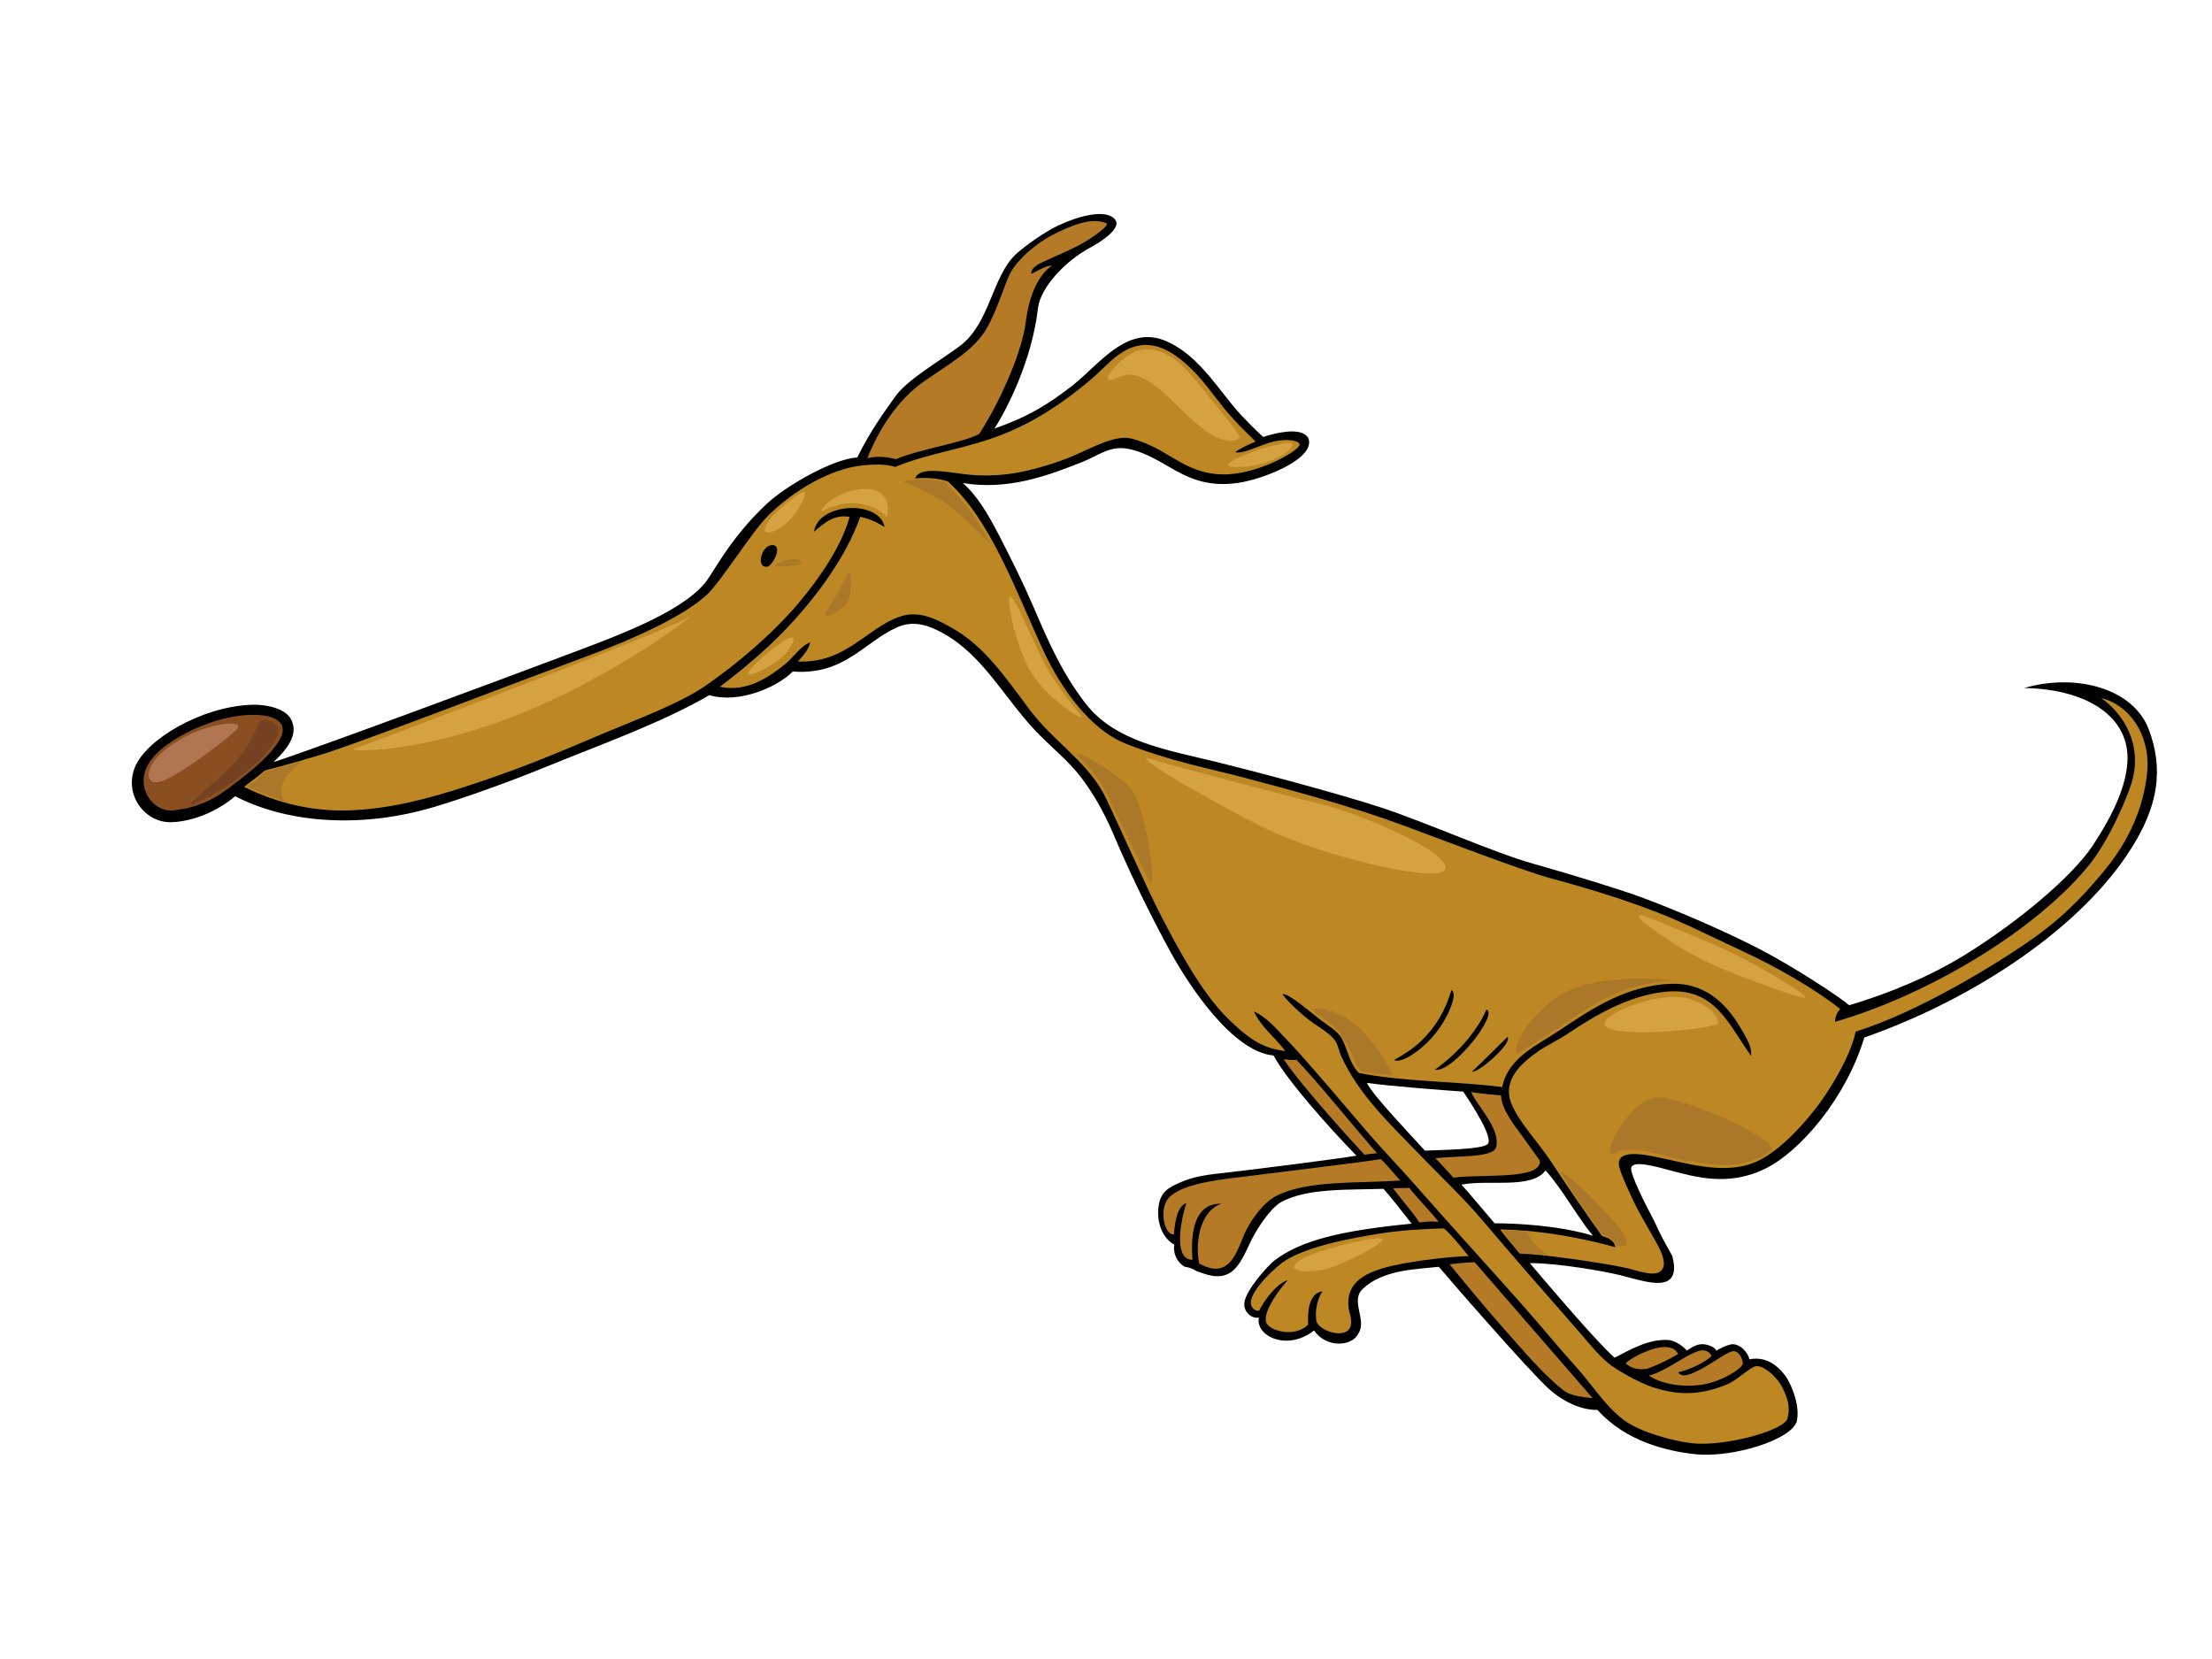 <?xml version="1.0" encoding="utf-8"?>
<!-- Generator: Adobe Illustrator 17.0.0, SVG Export Plug-In . SVG Version: 6.00 Build 0)  -->
<!DOCTYPE svg PUBLIC "-//W3C//DTD SVG 1.1//EN" "http://www.w3.org/Graphics/SVG/1.1/DTD/svg11.dtd">
<svg version="1.1" id="Layer_1" xmlns="http://www.w3.org/2000/svg" xmlns:xlink="http://www.w3.org/1999/xlink" x="0px" y="0px"
	 width="800px" height="600px" viewBox="0 0 800 600" enable-background="new 0 0 800 600" xml:space="preserve">
<g>
	<path d="M732.09,248.84c21.229,0.299,37.496,9.375,37.358,25.495c-0.082,9.543-5.404,20.629-12.608,31.513
		c-7.203,10.884-26.252,27.087-45.856,39.279c-12.484,7.765-27.608,14.115-42.208,18.434c-2.899-2.629-19.323-13.49-31.989-20.104
		c-12.663-6.615-31.171-14.54-43.235-18.97c-7.938-2.914-24.758-8.093-39.054-12.115c-14.297-4.022-38.528-14.871-54.437-20.138
		c-15.907-5.265-47.039-13.446-59.611-16.541c-18.543-4.563-37.204-7.326-48.043-21.528c-8.345-10.932-12.87-21.243-18.653-34.724
		c-3.544-8.25-8.287-17.866-12.516-25.977c-4.121-7.899-7.809-14.194-13.017-18.755c16.144,2.605,29.924-2.315,43.618-7.802
		c4.572-1.833,8.594-4.948,13.737-4.836c5.718,0.123,12.456,3.993,17.119,6.709c6.529,3.805,13.658,7.587,25.234,5.842
		c8.083-1.217,23.345-7.061,25.291-13.221c1.339-4.24-2.831-5.456-6.254-5.371c-3.043,0.077-7.777,1.106-10.066,2.031
		c-2.188-1.914-7.917-7.509-11.063-11.422c-7.609-9.465-13.813-18.66-23.796-23.148c-14.343-6.449-24.581,8.434-34.004,15.806
		c-9.117,7.135-16.433,11.509-28.374,15.693c4.92-7.641,13.627-25.171,15.742-43.547c0.856-7.443,9.867-17.077,18.817-21.847
		c2.41-1.283,11.654-6.663,9.137-10.092c-3.037-4.134-13.195-1.482-20.813,2.138c-4.579,2.178-11.847,7.235-15.162,10.337
		c-8.624,8.061-9.277,24.86-20.172,33.103c-7.365,5.574-18.996,12.006-23.612,18.568c-4.617,6.563-8.59,11.872-13.589,21.822
		c-8.686,0.434-25.802,10.215-32.878,16.895c-13.561,12.808-19.019,24.732-22.292,28.618c-9.452,11.232-33.922,19.841-53.127,27.066
		c-22.378,8.414-89.648,33.418-102.777,37.56c4.258-4.089,9.607-9.857,6.145-15.774c-1.977-3.379-8.176-5.193-14.386-4.93
		c-18.213,0.775-38.042,12.683-41.972,22.732c-3.929,10.051,3.857,19.929,13.08,19.728c7.517-0.165,16.418-3.619,23.244-9.389
		c20.724,10.633,47.69,11.007,71.215,4.097c10.842-3.183,27.549-9.127,41.512-14.857c17.883-7.338,41.384-15.666,58.768-25.804
		c10.594,3.152,24.524-2.796,30.164-8.544c18.522,1.401,25.578-10.415,37.521-15.896c6.264-2.872,11.741-0.685,16.47,1.847
		c14.392,7.706,22.317,23.184,33.385,35.056c5.508,5.905,11.984,10.855,16.836,17.189c3.575,4.669,7.952,11.572,11.837,20.793
		c6.157,14.604,13.961,30.411,20.745,42.732c6.782,12.324,22.401,35.806,37.081,37.144c5.077,9.213,19.538,25.456,29.983,36.231
		c-6.433,1.116-38.231,5.156-46.021,6c-7.791,0.844-12.653,1.496-17.101,3.426c-4.449,1.929-7.971,3.348-8.522,9.683
		c-0.51,5.926,1.917,10.937,5.781,13.071c-0.572,3.799,1.58,6.844,3.74,7.978c1.651,0.224,3.05,0.777,4.284,1.559
		c3.384,1.257,7.743,3.012,11.678,0.897c4.025-2.16,6.096-7.917,8.292-12.308c1.961-3.924,6.736-11.306,10.55-13.453
		c9.344-5.256,24.757-4.413,37.131-4.864c3.572,4.156,6.741,8.178,10.144,12.603c-26.014,2.541-40.157,6.14-49.561,13.293
		c-2.207,1.68-10.501,10.668-10.933,15.463c-0.284,3.149,2.621,5.73,5.258,5.203c-1.314,6.739,10.301,12.318,19.954,4.656
		c4.412,6.481,13.781,5.85,16.006,1.153c3.278-4.806-2.966-11.818,1.548-16.12c7.375-7.03,19.079-7.111,27.577-8.046
		c3.103,3.762,32.753,37.827,39.79,44.132c5.789,5.191,12.263,7.719,17.594,7.634c10.238,11.419,25.065,14.859,35.062,15.978
		c14.127,1.585,36.032-5.557,37.115-12.247c0.671-4.141-0.416-8.635-2.799-13.678c-1.311-2.776-6.502-10.12-14.451-8.34
		c-0.457-2.643-3.799-6.156-6.942-5.361c-1.739,0.439-3.366,1.282-5.051,2.226c-0.398-1.434-3.302-2.302-4.883-2.355
		c-1.866-0.064-3.565,0.868-5.757,2.293c-1.28-1.509-4.128-3.679-6.79-3.821c-7.304-0.393-14.086,3.77-19.305,6.412
		c-5.813-5.06-21.012-22.798-30.676-34.199c9.601-0.107,27.056,2.941,32.752,4.377c5.366,1.354,10.608,3.057,14.498,2.739
		c5.676-0.463,5.417-5.497,4.254-9.763c-2.365-4.173-4.445-7.934-6.377-12.327c-3.443-6.428-8.747-17.094-8.479-19.38
		c0.372-3.207,9.851-0.307,14.777,0.982c8.376,2.187,20.257,5.655,33.308-0.58c13.052-6.234,29.668-25.836,36.25-47.646
		c37.517-13.158,75.231-37.252,94.534-65.333c12.788-18.604,13.384-32.558,8.386-46C771.61,248.905,750.731,243.368,732.09,248.84z
		 M515.345,416.148c-4.692-5.238-18.847-19.913-20.981-24.5c8.39,1.178,27.763,2.672,34.819,3.143
		c3.301,4.871,11.105,16.876,8.831,19.019C536.027,415.68,522.145,415.855,515.345,416.148z M540.534,442.422
		c-3.556-4.195-10.058-11.919-11.969-13.97c9.172-1.973,25.488,1.778,30.393-5.165c6.325,7.039,11.392,16.719,17.158,23.632
		C563.652,443.121,547.977,442.422,540.534,442.422z"/>
	<path fill-rule="evenodd" clip-rule="evenodd" fill="#B47A26" d="M380.546,85.04c-6.31,3.235-12.168,8.817-14.58,12.685
		c-2.415,3.867-4.994,14.123-9.374,21.454c-4.355,7.285-12.435,11.879-22.222,18.61c-9.785,6.732-16.619,17.714-20.686,27.919
		c4.022-0.957,7.463-0.361,10.405,0.347c8.506-3.68,23.732-5.748,30.093-9.118c4.423-7.115,7.27-12.659,10.013-18.906
		c3.22-7.334,5.998-15.159,6.847-21.958c1.066-8.524,4.235-16.596,9.492-20.059c-2.346,0.094-5.068,1.82-7.555,3.067
		c-0.177-2.233,2.544-3.553,4.199-4.336c4.483-2.123,9.839-4.245,13.959-6.553c3.127-1.752,10.82-6.802,8.842-7.556
		C394.347,78.485,386.859,81.802,380.546,85.04z"/>
	<path fill-rule="evenodd" clip-rule="evenodd" fill="#BD8824" d="M442.845,147.829c-4.067-5.047-7.189-9.526-11.015-13.447
		c-4.046-4.148-10.602-9.875-17.851-9.62c-8.367,0.291-13.716,7.604-19.05,12.156c-9.358,7.982-19.57,14.979-31.36,19.809
		c-13.918,5.702-27.187,6.881-39.886,12.174c-3.717-1.539-12.345-0.847-16.941,0.356c-10.923,2.866-21.168,9.71-28.563,16.848
		c-6.332,6.112-17.479,24.492-22.83,29.278c-8.938,7.995-27.083,16.028-42.368,21.677c-22.572,8.34-78.397,29.826-94.169,35.019
		c-4.601,1.513-16.477,4.956-23.041,6.581c-2.944,2.568-5.357,4.212-7.518,5.911c9.997,4.979,21.967,8.508,35.163,8.557
		c19.144,0.07,39.012-6.446,56.279-12.481c13.624-4.762,26.701-10.37,36.115-14.373c12.918-5.496,29.726-11.576,39.524-18.378
		c11.811-8.198,24.624-19.2,33.71-30.051c7.507-8.967,15.256-20.272,18.235-30.899c-6.355-1.259-10.768,3.779-12.886,5.342
		c1.519-10.568,23.698-11.597,25.512-1.695c-2.751-1.682-5.054-2.866-8.787-3.687c-5.383,15.367-17.4,31.168-29.378,43.166
		c-3.068,3.074-10.978,10.562-21.42,18.297c9.588,2.089,17.553-3.302,23.39-7.963c3.387-2.706,5.667-6.66,9.285-8.092
		c-0.38,2.42-2.587,4.939-4.452,6.917c17.151,0.762,24.535-11.701,36.515-16.095c7.359-2.695,13.842,0.95,19.051,3.861
		c11.685,6.531,19.065,17.312,28.003,29.319c8.772,11.795,20.298,18.392,27.02,30.665c2.237,4.081,15.721,34.637,21.026,44.724
		c5.311,10.084,13.961,26.938,23.975,36.711c6.654,6.495,12.01,10.774,20.72,11.701c-4.042-5.331-8.605-8.473-11.368-14.319
		c4.734,2.091,8.28,6.47,12.067,10.397c3.856,4.004,7.227,7.953,11.477,12.812c5.797,6.637,11.994,14.039,17.664,20.606
		c6.179,7.156,11.105,12.093,16.753,18.537c13.063,14.911,26.066,29.034,39.45,44.147c6.302,7.118,12.637,14.916,19.428,22.413
		c6.113,6.748,11.818,16.39,19.863,20.712c7.081,3.804,18.404,6.619,24.551,6.721c12.619,0.204,30.533-5.183,31.696-9.038
		c1.162-3.863,0.139-7.419-1.858-11.381c-1.933-3.838-7.423-8.781-10.214-7.424c-2.793,1.356-6.486,5.067-9.823,6.42
		c-10.329,4.179-18.216,3.858-27.236,0.835c-4.376-1.466-12.553-5.945-15.78-8.655c-4.055-3.403-7.369-7.764-11.507-12.475
		c-11.542-13.143-22.424-25.59-33.766-38.972c-7.151-8.437-15.753-16.508-23.64-24.699c-9.936-10.323-21.15-20.803-27.503-34.69
		c-0.802-1.753-1.128-3.849-2.071-5.414c-1.435-2.398-5.259-4.774-7.905-6.521c-2.69-1.777-8.807-7.109-11.322-10.538
		c1.911-0.78,10.696,6.967,13.577,9.106c2.417,1.793,6.563,4.348,7.937,6.946c2.174,4.114,2.679,8.984,6.163,12.405
		c15.807,3.198,36.476,3.062,51.806,5.101c2.069-10.605,12.697-15.141,20.837-20.604c11.632-7.807,23.978-16.019,39.892-16.747
		c12.578-0.573,20.369,7.23,25.396,15.825c1.772,3.031,4.282,6.746,3.881,10.206c-8.182-11.201-12.944-25.188-31.432-23.11
		c-13.532,1.521-25.687,9-34.874,15.13c-3.559,2.376-7.431,4.148-10.475,6.248c-5.824,4.02-13.518,10.326-9.826,19.234
		c2.761,6.663,9.731,13.861,14.331,20.889c4.828,7.37,13.332,19.845,18.399,26.814c1.895,0.495,4.571,1.558,4.735,4.026
		c-15.422-4.308-30.441-6.287-41.612-6.414c1.305,1.999,5.185,6.329,7.031,8.71c7.428,0.12,29.684,3.281,38.303,5.147
		c4.125,0.892,10.915,3.743,13.198,0.736c2.283-3.005-1.615-9.135-3.864-13.08c-2.303-4.036-4.965-8.515-6.818-12.574
		c-1.399-3.058-3.744-7.961-4.665-11.161c-2.1-7.301,9.178-4.793,13.484-3.949c10.731,2.107,25.383,7.039,37.025,1.172
		c8.126-4.097,16.304-13.233,21.702-20.448c2.38-3.179,11.033-15.927,13.207-26.121c22.439-6.923,51.459-24.631,64.792-34.16
		c12.262-8.756,20.01-17.83,25.69-24.769c10.677-13.043,14.147-26.174,14.927-35.035c1.201-13.749-6.692-24.223-16.66-26.679
		c7.956,5.559,15.262,16.849,10.999,30.773c-1.604,5.243-8.05,20.704-15.531,29.861c-18.816,23.036-57.083,46.421-91.702,56.49
		c0.041-2.066,0.819-3.484,1.857-4.667c-9.085-7.227-23.255-15.296-34.058-20.313c-7.281-3.385-14.831-7.079-22.262-10.481
		c-13.453-6.16-31.159-11.849-48.289-16.438c-10.248-2.742-40.448-14.366-53.075-19.033c-18.717-6.919-38.785-12.335-58.479-17.546
		c-11.012-2.915-26.279-5.816-42.238-12.143c-12.779-5.067-23.332-19.796-29.787-33.685c-9.759-20.994-18.852-47.087-34.56-61.158
		c-3.159-1.029-6.483-1.424-11.858-1.106c1.821-4.206,9.969-2.479,18.484-1.44c4.824,0.588,10.73,0.528,16.003-0.209
		c6.841-0.959,15.042-3.389,21.386-5.905c5.902-2.337,14.192-7.229,20.246-7.111c2.229,0.04,4.95,1.114,6.956,1.886
		c9.495,3.64,15.7,11.192,28.303,11.36c12.334,0.165,26.946-8.21,27.699-10.594c0.415-1.318-3.442-2.612-9.272-1.312
		c-4.758,1.062-11.311,4.811-13.967,3.812c1.766-1.353,5.567-3.047,7.352-3.795C450.431,156.052,446.488,152.348,442.845,147.829z"
		/>
	<path fill-rule="evenodd" clip-rule="evenodd" fill="#894F21" d="M77.283,260.955c-7.802,2.527-22.706,9.317-25.018,18.747
		c-1.834,7.464,4.259,14.209,10.711,13.383c8.616-1.105,14.174-3.85,19.58-7.913c6.5-4.882,12.015-9.286,15.518-13.426
		c1.391-1.641,4.317-5.098,4.173-7.966C101.916,257.34,88.421,257.347,77.283,260.955z"/>
	<path fill-rule="evenodd" clip-rule="evenodd" fill="#B47A26" d="M468.875,383.293c-0.732,0.172-3.352-0.026-4.604-0.191
		c6.221,9.516,26.546,31.707,29.214,34.531c1.23-0.197,2.947-0.444,4.553-0.551C491.611,409.94,476.869,391.569,468.875,383.293z"/>
	<path fill-rule="evenodd" clip-rule="evenodd" fill="#B47A26" d="M532.088,394.96c1.902,4.8,10.818,13.271,8.978,20.012
		c-1.057,3.876-14.813,2.967-21.944,3.936c2.098,2.081,4.405,4.668,6.546,7.01c10.111-1.426,32.071,0.969,31.223-6.168
		c-2.182-2.957-5.153-7.283-6.7-9.355c-2.446-3.274-7.055-9.086-7.346-14.228C539.927,395.941,535.431,395.494,532.088,394.96z"/>
	<path fill-rule="evenodd" clip-rule="evenodd" fill="#B47A26" d="M499.42,419.224c-12.051,1.794-40.787,5.196-54.738,6.958
		c-12.918,1.631-19.358,4.014-22.153,7.237c-3.402,3.916-1.439,13.468,2.035,12.983c0.413-4.99,1.312-10.135,4.483-11.282
		c-2.777,8.937-3.988,20.554,2.211,20.512c-0.451-6.793-0.623-20.549,10.408-20.281c-8.568,3.165-9.246,15.658-7.964,21.608
		c11.988,6.77,13.929-6.296,17.277-12.56c2.205-4.124,6.157-9.605,10.572-11.866c11.268-5.766,29.046-4.481,44.835-5.581
		C504.105,424.375,501.405,421.079,499.42,419.224z"/>
	<path fill-rule="evenodd" clip-rule="evenodd" fill="#B47A26" d="M509.662,429.586c-1.475,0.22-4.195-0.047-5.813,0.263
		c2.452,3.309,6.812,8.177,9.497,12.269c2.09-0.263,4.184-0.522,6.935-0.208C518.102,438.952,512.379,433.125,509.662,429.586z"/>
	<path fill-rule="evenodd" clip-rule="evenodd" fill="#BD8824" d="M522.175,444.262c-6.604,0.13-15.659,0.708-22.357,1.746
		c-11.391,1.762-26.453,4.643-34.801,9.786c-3.495,2.154-12.686,10.77-12.644,15.364c0.018,1.933,1.727,3.132,3.053,2.847
		c1.515-3.37,6.296-9.847,10.287-10.993c-5.059,5.683-8.837,12.262-7.766,15.291c1.069,3.029,10.544,5.626,15.182,0.729
		c-0.214-3.211-0.265-11.331,5.158-12.004c-1.59,2.215-2.883,6.859-2.201,10.668c0.658,3.705,11.407,7.185,12.486,1.522
		c0.442-2.332-0.678-4.725-0.852-6.352c-0.995-9.498,6.569-12.865,15.751-15.079c9.925-2.215,22.448-3.376,27.668-3.507
		C528.568,451.098,524.528,446.091,522.175,444.262z"/>
	<path fill-rule="evenodd" clip-rule="evenodd" fill="#B47A26" d="M543.743,480.38c6.809,7.632,13.933,16.278,21.558,22.353
		c2.67,2.126,6.811,2.489,10.684,2.919c-3.908-4.528-33.526-38.679-42.652-49.158c-3.029,0.107-5.733,0.34-9.057,0.777
		C528.354,462.219,536.747,472.541,543.743,480.38z"/>
	<path fill-rule="evenodd" clip-rule="evenodd" fill="#B47A26" d="M587.94,493.114c2.094,1.752,4.554,2.416,7.665,1.939
		c4.468-1.555,8.878-3.898,11.331-5.335C603.7,483.059,589.065,491.41,587.94,493.114z"/>
	<path fill-rule="evenodd" clip-rule="evenodd" fill="#B47A26" d="M614.335,488.582c-5.137,1.65-12.047,7.514-17.989,8.887
		c5.345,3.794,15.489,4.697,22.592,2.554c3.993-1.204,9.835-4.054,11.374-6.647c0.023-2.049-1.481-5.215-3.928-4.623
		c-2.451,0.592-8.242,5.151-12.632,7.129c-1.868,0.843-5.286,2.716-6.802,0.452c4.27-1.06,9.194-3.337,11.988-5.827
		C618.716,489.095,616.71,487.822,614.335,488.582z"/>
	<path fill-rule="evenodd" clip-rule="evenodd" d="M279.337,197.131c4.008,0.054,0.079,7.502-1.833,7.81
		C273.218,205.637,275.33,197.077,279.337,197.131z"/>
	<path fill-rule="evenodd" clip-rule="evenodd" d="M523.407,367.135c-3.067,6.058-7.706,11.212-13.299,14.713
		c-1.56,0.977-4.694,2.358-5.911,1.512c3.615-2.007,7.26-4.352,9.993-7.071c5.232-5.195,8.459-10.666,10.75-18.224
		C526.934,359.163,524.782,364.417,523.407,367.135z"/>
	<path fill-rule="evenodd" clip-rule="evenodd" d="M518.951,386.865c2.895-2.025,8.113-6.252,12.463-11.72
		c2.494-3.137,4.571-6.339,6.167-10.021C542.195,366.561,525.202,388.285,518.951,386.865z"/>
	<path fill-rule="evenodd" clip-rule="evenodd" d="M545.234,374.984c1.792,2.576-11.382,13.695-12.791,12.477
		C535.628,384.57,541.385,378.688,545.234,374.984z"/>
	<path fill-rule="evenodd" clip-rule="evenodd" fill="#B07551" d="M56.164,274.613c1.902-2.491,8.509-7.917,16.743-10.76
		c8.234-2.844,14.819-2.823,12.989-0.404c-1.827,2.418-17.422,14.328-25.282,18.22C52.756,285.559,52.219,279.774,56.164,274.613z"
		/>
	<path fill-rule="evenodd" clip-rule="evenodd" fill="#764121" d="M100.799,264.144c0.304,1.659-3.02,7.549-10.41,13.86
		c-7.393,6.311-15.45,10.873-20.449,12.69c-4.632,1.687,8.44-7.357,16.076-16.228c5.471-6.357,7.51-13.758,8.267-13.872
		C96.103,260.319,100.079,260.209,100.799,264.144z"/>
	<path fill-rule="evenodd" clip-rule="evenodd" fill="#D5A242" d="M280.288,185.749c2.165-2.118,7.069-6.462,10.349-7.886
		c2.087-0.905-2.257,9.8-9.362,13.486C274.167,195.042,276.264,189.691,280.288,185.749z"/>
	<path fill-rule="evenodd" clip-rule="evenodd" fill="#D5A242" d="M297.976,184.574c2.241-1.204,8.417-3.746,15.339-1.937
		c4.209,1.099,6.821,3.527,7.186,4.422c0.367,0.899,3.427-10.641-8.027-10.187C301.017,177.328,294.721,186.323,297.976,184.574z"/>
	<path fill-rule="evenodd" clip-rule="evenodd" fill="#D5A242" d="M276.211,237.325c3.525-3.072,11.926-9.523,10.665-5.454
		c-1.261,4.06-5.9,8.047-12.14,10.91C268.494,245.648,269.552,243.125,276.211,237.325z"/>
	<path fill-rule="evenodd" clip-rule="evenodd" fill="#D5A242" d="M411.906,126.771c2.435-0.649,7.596-0.966,13.408,3.55
		c5.813,4.514,14.085,16.062,17.57,20.122c3.483,4.055,4.382,5.985,5.375,7.144c0.994,1.159-4.269,4.878-14.312-3.336
		c-10.041-8.215-19.865-22.417-29.363-17.806C395.09,141.06,404.984,128.608,411.906,126.771z"/>
	<path fill-rule="evenodd" clip-rule="evenodd" fill="#D5A242" d="M454.734,162.825c3.508-1.24,13.968-4.144,12.756-1.611
		c-1.21,2.529-8.407,7.142-18.633,7.668C438.632,169.406,447.254,165.467,454.734,162.825z"/>
	<path fill-rule="evenodd" clip-rule="evenodd" fill="#D5A242" d="M128.166,270.721c6.236-2.007,68.573-25.909,85.622-32.68
		c17.051-6.765,31.206-12.453,35.202-14.793c3.997-2.342-25.027,20.643-61.722,35.242
		C150.567,273.091,124.682,271.844,128.166,270.721z"/>
	<path fill-rule="evenodd" clip-rule="evenodd" fill="#D5A242" d="M416.726,274.685c4.449,1.448,49.233,13.34,60.985,16.117
		c11.751,2.777,44.052,15.76,45.113,22.807c1.065,7.047-43.838-3.612-64.685-13.795
		C437.296,289.633,406.117,271.238,416.726,274.685z"/>
	<path fill-rule="evenodd" clip-rule="evenodd" fill="#D5A242" d="M365.968,216.069c3.379,4.751,8.993,19.275,13.007,26.126
		c4.015,6.851,9.504,13.604,12.082,16.699c2.579,3.089-13.462-6.228-19.268-17.705C365.984,229.71,363.351,212.385,365.968,216.069z
		"/>
	<path fill-rule="evenodd" clip-rule="evenodd" fill="#D5A242" d="M585.892,365.477c4.743-2.442,17.935-6.826,25.534-4.07
		c7.598,2.757,9.587,5.887,10.059,8.526C621.952,372.573,562.085,377.737,585.892,365.477z"/>
	<path fill-rule="evenodd" clip-rule="evenodd" fill="#D5A242" d="M474.015,453.883c4.063-1.691,16.259-5.234,23.919-6.041
		c7.66-0.805-8.091,7.655-16.498,10.587C473.027,461.363,460.448,459.531,474.015,453.883z"/>
	<path fill-rule="evenodd" clip-rule="evenodd" fill="#D5A242" d="M599.464,333.134c5.863,2.504,22.538,8.885,32.695,14.441
		c10.157,5.552,18.189,10.355,20.728,12.859c2.537,2.5-24.82-7.549-35.531-12.472C606.646,343.04,580.232,324.919,599.464,333.134z"
		/>
	<path fill-rule="evenodd" clip-rule="evenodd" fill="#AB7928" d="M280.928,203.92c1.899-1.018,7.52-2.869,8.838-0.881
		C291.085,205.025,277.777,205.616,280.928,203.92z"/>
	<path fill-rule="evenodd" clip-rule="evenodd" fill="#AB7728" d="M89.263,284.505c0,0,2.041-1.473,3.388-2.632
		c1.351-1.159,3.201-2.797,3.201-2.797l13.647-3.846c0,0-5.536,3.843-7.147,7.781c-1.61,3.94,0.536,6.737,0.536,6.737
		s-4.82-1.461-7.935-2.769C91.835,285.671,89.263,284.505,89.263,284.505z"/>
	<path fill-rule="evenodd" clip-rule="evenodd" fill="#AB7728" d="M326.719,174.128c0,0,5.773-1.334,11.691-0.459
		c2.882,0.425,3.711,1.023,3.711,1.023s4.784,5.224,7.883,8.978c3.101,3.754,8.323,13.229,8.323,13.229s-11.75-12.368-18.668-16.343
		C332.743,176.579,326.719,174.128,326.719,174.128z"/>
	<path fill-rule="evenodd" clip-rule="evenodd" fill="#AB7728" d="M299.239,220.621c1.042-1.623,6.14-10.072,7.361-13.159
		c1.219-3.091,1.943,7.789-0.393,10.796C303.874,221.264,296.365,225.089,299.239,220.621z"/>
	<path fill-rule="evenodd" clip-rule="evenodd" fill="#AB7728" d="M391.225,274.857c1.319,1.211,6.454,6.542,9.963,14.071
		c3.511,7.528,12.138,25.328,14.66,29.911c2.523,4.584-0.89-27.66-7.51-34.348C401.715,277.805,384.141,268.359,391.225,274.857z"/>
	<path fill-rule="evenodd" clip-rule="evenodd" fill="#AB7728" d="M476.214,366.784c0,0,6.4,3.377,9.963,9.318
		c3.564,5.941,3.731,8.464,4.949,10.126c1.219,1.658,2.639,1.568,5.036,1.883c2.398,0.315,7.485,0.612,7.485,0.612
		s-3.402-8.328-11.719-16.647C483.615,363.758,471.075,363.325,476.214,366.784z"/>
	<path fill-rule="evenodd" clip-rule="evenodd" fill="#AB7728" d="M549.369,380.775c2.214-1.794,11.871-7.281,15.803-10.079
		c3.933-2.797,14.51-10.47,24.613-13.358c10.105-2.889,15.029-2.74,16.941-2.551c1.911,0.189-29.29-4.549-44.095,6.257
		C547.826,371.848,546.816,382.847,549.369,380.775z"/>
	<path fill-rule="evenodd" clip-rule="evenodd" fill="#AB7728" d="M584.083,416.955c5.668-2.912,15.875,0.527,21.667,1.886
		c5.792,1.359,12.33,2.031,17.114,2.505c4.785,0.474,13.355-1.679,17.56-5.125c4.206-3.446-30.096-19.065-40.568-19.323
		C589.387,396.642,577.616,420.276,584.083,416.955z"/>
	<path fill-rule="evenodd" clip-rule="evenodd" fill="#AB7728" d="M564.941,424.953c0.702,1.151,6.414,9.771,8.484,12.913
		c2.072,3.146,5.872,8.302,5.872,8.302s2.102,0.924,3.309,1.731c1.203,0.807,2.029,2.525,2.029,2.525s9.146,2.853-1.215-8.965
		C573.056,429.645,562.65,421.203,564.941,424.953z"/>
	<path fill-rule="evenodd" clip-rule="evenodd" fill="#AB7728" d="M543.193,445.112c0,0,2.096,2.67,2.966,3.784
		c0.869,1.115,3.465,4.219,3.465,4.219s1.314,0.053,2.96,0.133c1.643,0.077,7.355,0.728,7.355,0.728s-3.877-2.645-5.57-4.875
		c-1.694-2.23-1.833-3.577-1.833-3.577s-2.506-0.347-4.901-0.47C545.238,444.928,543.193,445.112,543.193,445.112z"/>
</g>
</svg>
